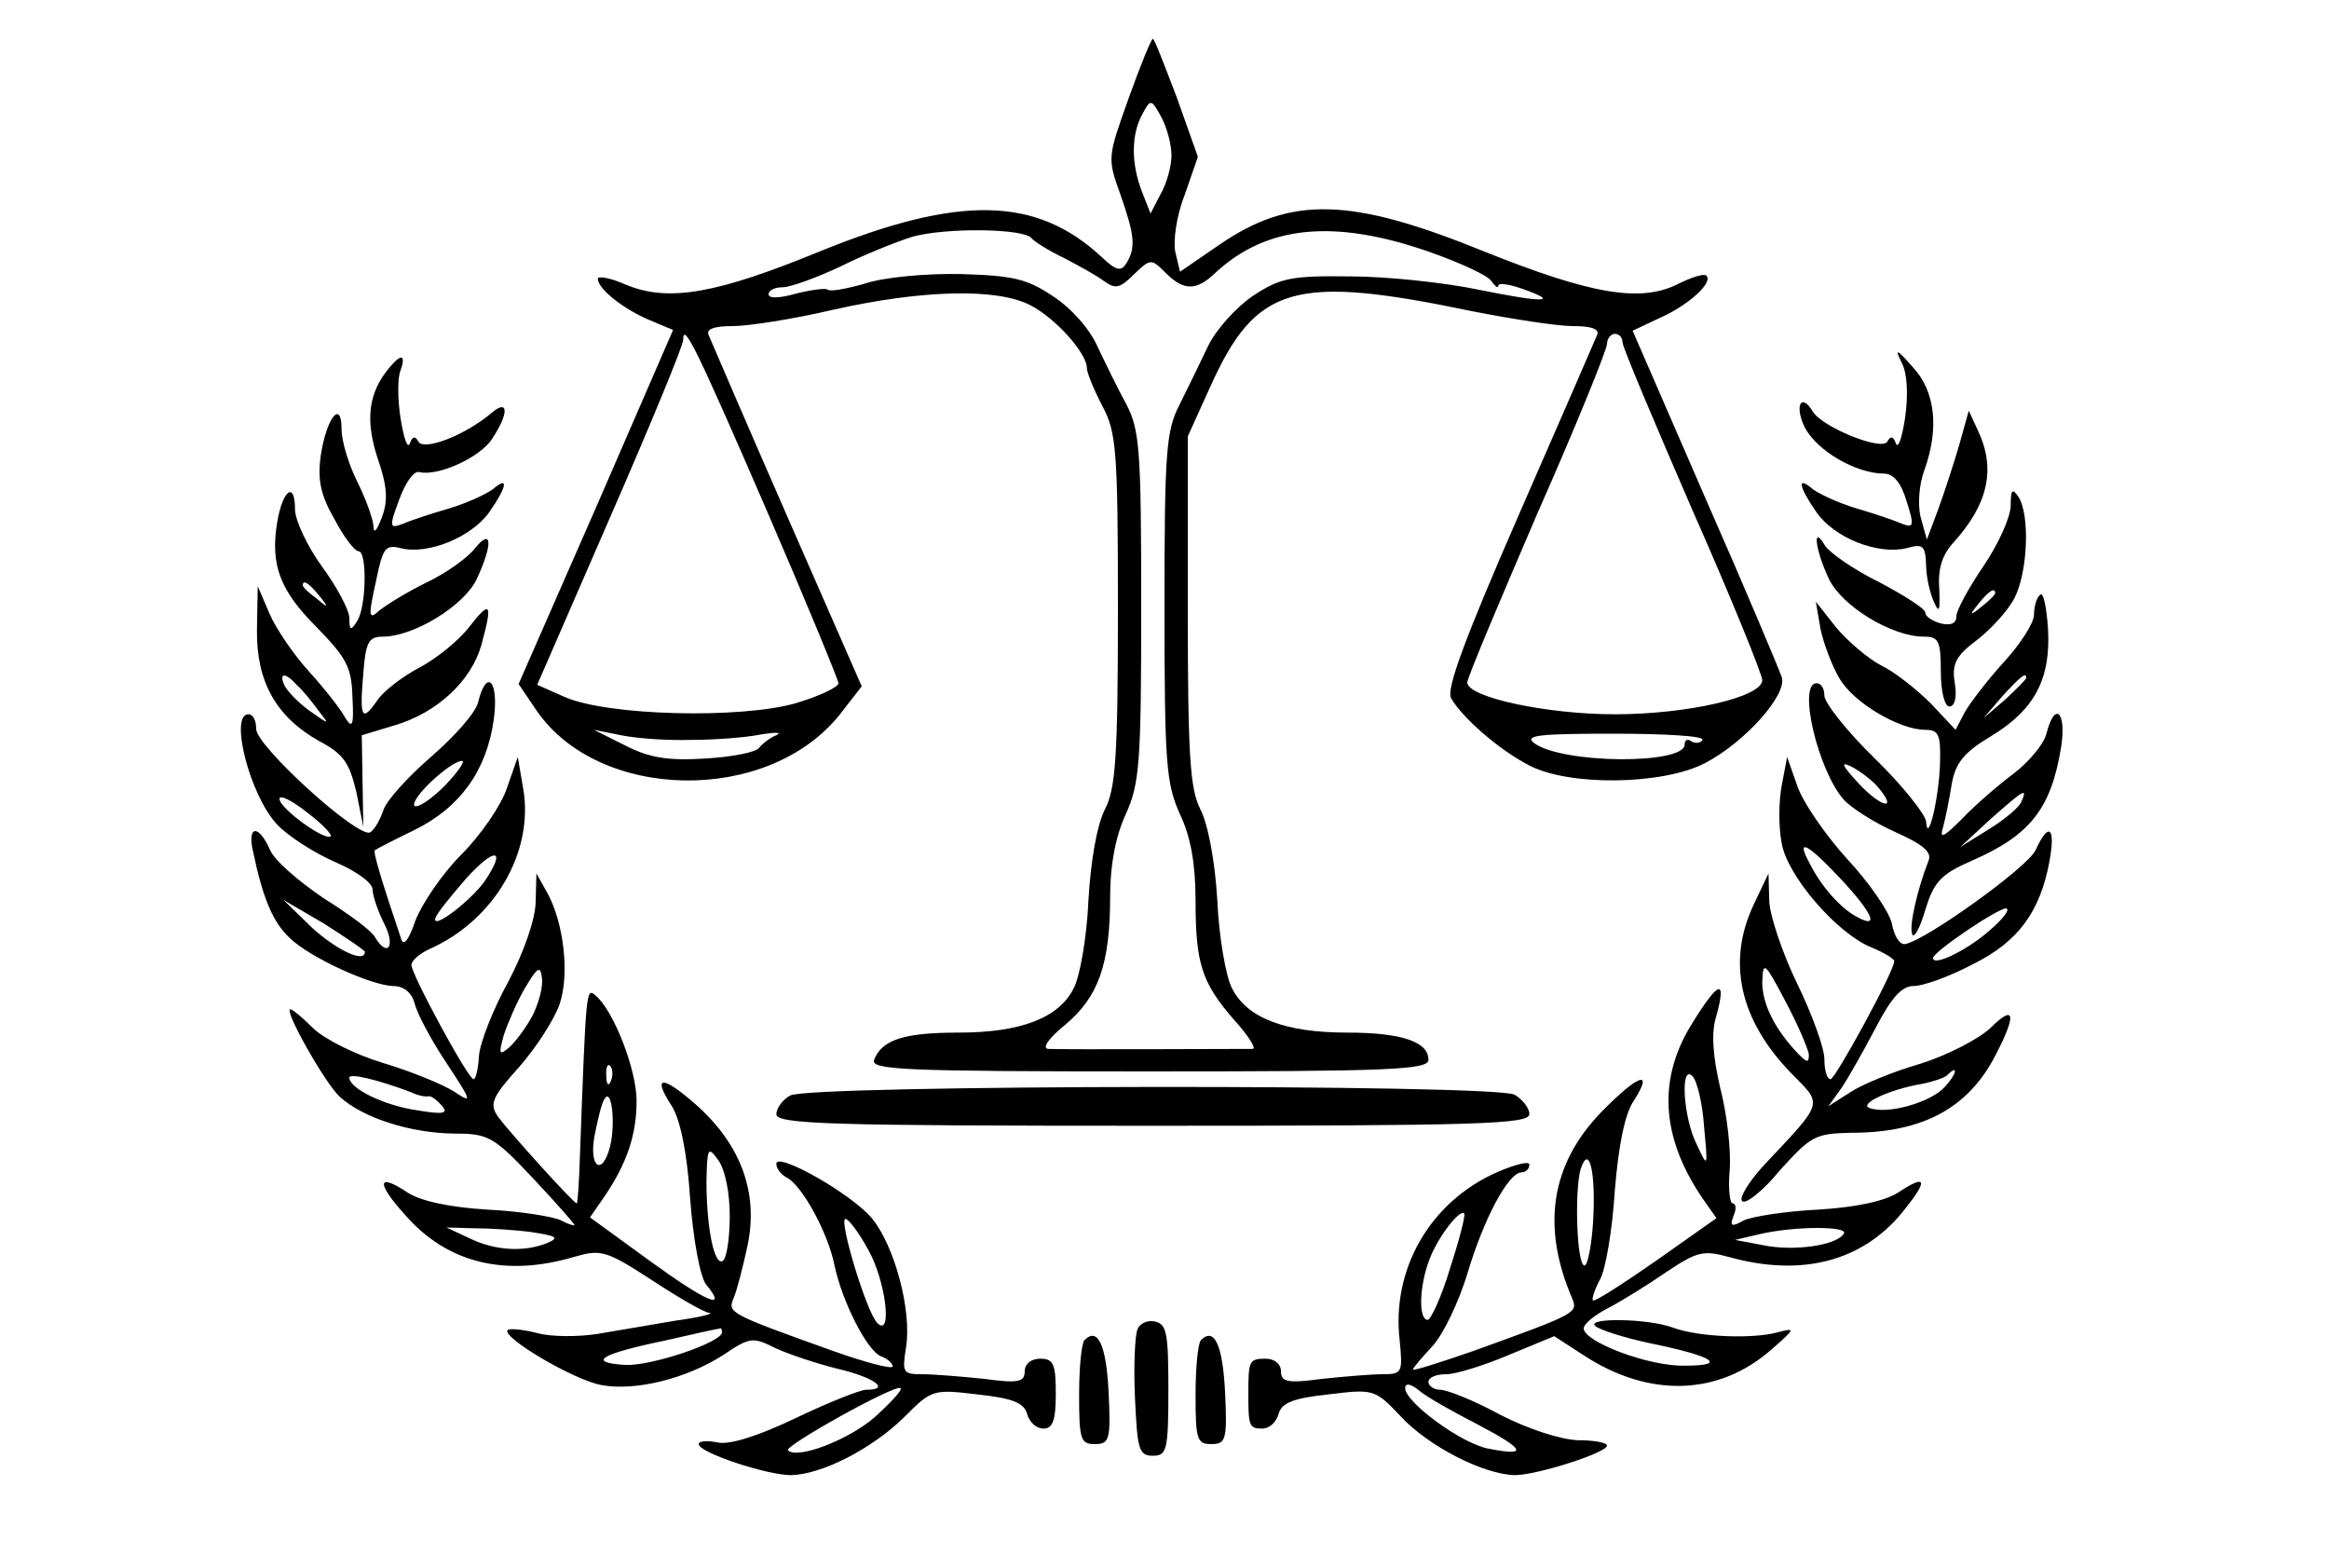 <?xml version="1.0" standalone="no"?>
<!DOCTYPE svg PUBLIC "-//W3C//DTD SVG 20010904//EN"
 "http://www.w3.org/TR/2001/REC-SVG-20010904/DTD/svg10.dtd">
<svg version="1.0" xmlns="http://www.w3.org/2000/svg"
 width="300pt" height="202pt" viewBox="0 0 300 202"
 preserveAspectRatio="xMidYMid meet">
<g transform="translate(0,202) scale(0.1,-0.1)"
fill="#000000" stroke="none">
<path d="M1454 1894 c-27 -76 -28 -77 -11 -124 19 -54 20 -69 8 -89 -7 -11
-13 -10 -32 8 -84 78 -183 80 -361 8 -136 -56 -197 -66 -251 -44 -20 9 -37 12
-37 8 0 -13 33 -39 66 -53 l31 -13 -99 -228 -100 -228 23 -34 c81 -118 299
-121 391 -5 l28 36 -96 219 c-53 121 -98 226 -101 233 -4 8 6 12 31 12 20 0
78 9 129 21 116 26 211 28 254 6 33 -17 73 -62 73 -81 0 -6 9 -28 20 -49 18
-34 20 -56 20 -262 0 -192 -3 -231 -17 -258 -10 -20 -18 -65 -21 -117 -2 -47
-11 -98 -19 -113 -19 -38 -68 -57 -148 -57 -70 0 -99 -9 -109 -35 -5 -13 36
-15 354 -15 310 0 360 2 360 15 0 23 -34 35 -105 35 -80 0 -129 19 -148 57 -8
15 -17 67 -19 114 -3 50 -12 98 -22 117 -13 26 -16 68 -16 256 l0 224 29 64
c59 131 108 145 338 97 51 -10 109 -19 129 -19 25 0 35 -4 31 -12 -3 -7 -48
-111 -101 -232 -69 -158 -93 -223 -87 -235 14 -25 62 -67 101 -87 52 -27 172
-25 226 3 52 27 107 89 99 111 -3 9 -47 114 -99 232 l-93 214 36 17 c36 16 68
45 59 54 -3 3 -19 -2 -37 -11 -48 -24 -112 -13 -249 42 -172 70 -249 72 -341
9 l-51 -35 -6 25 c-3 14 1 46 12 74 l17 49 -27 76 c-16 42 -29 76 -31 76 -2 0
-16 -34 -31 -76z m55 -74 c0 -14 -6 -36 -14 -50 l-13 -25 -11 28 c-14 36 -14
73 0 99 11 21 12 21 25 -3 7 -13 13 -35 13 -49z m-180 -107 c3 -4 22 -16 41
-25 19 -10 43 -23 52 -30 15 -11 21 -9 39 9 21 20 22 20 40 2 24 -24 40 -24
65 0 66 61 153 69 274 27 40 -14 77 -31 81 -38 5 -7 9 -10 9 -6 0 4 14 2 31
-4 51 -18 26 -18 -57 -1 -43 9 -118 17 -165 17 -76 1 -90 -2 -125 -25 -22 -15
-48 -44 -58 -65 -10 -21 -27 -56 -37 -76 -17 -33 -19 -61 -19 -260 0 -201 2
-227 20 -267 14 -29 20 -65 20 -111 0 -81 8 -106 50 -154 18 -20 28 -36 24
-37 -13 0 -246 -1 -264 0 -8 1 1 14 22 31 43 36 58 78 58 166 0 40 7 77 20
105 18 40 20 66 20 268 0 202 -2 227 -19 260 -11 20 -27 53 -37 74 -10 23 -34
50 -57 65 -34 23 -52 27 -119 29 -44 1 -99 -4 -123 -12 -24 -7 -46 -11 -49 -8
-2 2 -20 0 -40 -5 -21 -6 -36 -7 -36 -1 0 5 8 9 18 9 10 0 43 12 73 26 30 15
72 32 94 39 43 12 144 11 154 -2z m-342 -349 c51 -118 93 -220 93 -224 0 -5
-25 -17 -56 -26 -71 -20 -240 -16 -296 8 l-36 16 94 216 c52 119 94 221 94
228 0 24 16 -8 107 -218z m1103 215 c0 -6 41 -103 90 -216 50 -113 90 -212 90
-219 0 -22 -97 -44 -190 -44 -88 0 -190 22 -190 41 0 6 41 103 90 217 50 113
90 212 90 219 0 7 5 13 10 13 6 0 10 -5 10 -11z m-1200 -512 c30 0 71 3 90 7
19 3 28 3 20 -1 -8 -3 -18 -11 -22 -16 -4 -6 -35 -12 -70 -14 -48 -3 -72 1
-103 17 l-40 20 35 -7 c19 -4 60 -7 90 -6z m1303 0 c-2 -4 -9 -5 -14 -2 -5 4
-9 2 -9 -4 0 -26 -158 -25 -194 2 -13 10 7 12 103 12 65 0 117 -3 114 -8z"/>
<path d="M2450 1552 c7 -14 8 -41 4 -70 -4 -26 -9 -41 -12 -33 -3 9 -7 10 -11
2 -8 -12 -84 19 -96 39 -15 25 -24 7 -10 -21 16 -30 66 -59 102 -59 12 0 22
-12 29 -36 10 -31 9 -34 -5 -29 -9 4 -35 13 -59 20 -24 7 -49 19 -57 25 -21
18 -18 3 5 -30 23 -33 79 -55 116 -46 21 6 24 3 25 -21 0 -16 5 -37 10 -48 7
-16 8 -12 7 17 -2 26 4 44 19 60 44 49 54 94 31 143 l-12 26 -12 -43 c-7 -24
-19 -61 -27 -83 l-15 -40 -8 29 c-4 16 -2 43 5 61 19 53 14 101 -15 132 -21
24 -24 25 -14 5z"/>
<path d="M502 1547 c-27 -32 -32 -66 -16 -116 13 -37 14 -56 6 -77 -7 -19 -11
-22 -11 -11 -1 10 -10 35 -21 57 -11 22 -20 52 -20 67 0 40 -20 14 -27 -35 -4
-30 0 -50 18 -81 12 -23 26 -41 31 -41 11 0 10 -72 -2 -90 -8 -13 -10 -12 -10
4 0 10 -16 40 -35 66 -19 26 -35 60 -35 74 0 37 -16 25 -23 -17 -9 -55 4 -88
51 -135 38 -39 45 -51 46 -90 2 -36 0 -41 -9 -27 -5 10 -26 37 -46 59 -21 23
-44 57 -52 76 l-15 35 -1 -56 c-1 -67 25 -113 81 -144 30 -16 38 -27 47 -65
l9 -45 -1 59 -1 59 43 13 c54 16 98 57 111 103 15 55 12 59 -16 23 -14 -18
-43 -41 -64 -52 -21 -11 -46 -30 -54 -42 -20 -29 -23 -23 -18 35 3 40 7 47 25
47 40 0 105 40 121 74 21 45 20 67 -2 40 -9 -12 -37 -32 -62 -44 -25 -12 -52
-29 -61 -36 -14 -13 -15 -9 -5 36 9 44 12 49 32 44 35 -9 91 14 114 46 23 33
26 48 5 30 -8 -6 -33 -18 -57 -25 -24 -7 -51 -16 -60 -20 -16 -6 -17 -4 -4 31
8 22 19 38 26 36 24 -6 79 19 94 43 22 33 21 52 -1 33 -33 -28 -86 -49 -94
-37 -4 8 -8 7 -11 -2 -3 -8 -8 7 -12 32 -4 25 -4 53 0 62 7 20 1 22 -14 4z
m-91 -294 c13 -16 12 -17 -3 -4 -10 7 -18 15 -18 17 0 8 8 3 21 -13z m-28
-116 c7 -6 19 -21 27 -32 15 -19 15 -19 -12 0 -15 11 -29 26 -32 33 -7 16 2
16 17 -1z"/>
<path d="M2590 1369 c0 -15 -16 -50 -35 -78 -19 -28 -35 -57 -35 -65 0 -9 -7
-12 -20 -9 -11 3 -20 9 -20 14 0 5 -27 22 -59 39 -33 16 -64 38 -70 47 -17 29
-13 -5 5 -43 17 -35 81 -74 122 -74 19 0 22 -5 22 -45 0 -26 5 -45 11 -45 7 0
10 12 7 30 -4 25 1 35 29 56 18 14 40 38 48 54 17 33 20 107 5 130 -8 12 -10
9 -10 -11z m-20 -113 c0 -2 -8 -10 -17 -17 -16 -13 -17 -12 -4 4 13 16 21 21
21 13z"/>
<path d="M2628 1254 c-5 -4 -8 -16 -8 -26 0 -10 -17 -37 -39 -61 -21 -23 -43
-52 -50 -64 l-12 -23 -32 34 c-18 18 -47 41 -64 49 -17 9 -43 31 -58 49 l-26
33 6 -35 c4 -19 15 -48 24 -63 17 -31 77 -67 111 -67 17 0 20 -6 19 -42 -1
-44 -16 -108 -18 -76 -1 9 -30 46 -66 81 -36 35 -65 72 -65 81 0 9 -4 16 -10
16 -25 0 2 -113 35 -150 10 -11 40 -30 67 -42 36 -16 47 -26 42 -37 -14 -36
-25 -83 -21 -94 2 -7 10 7 17 31 11 36 20 46 59 63 76 33 103 67 116 147 7 45
-8 60 -19 17 -3 -13 -23 -37 -43 -52 -20 -15 -50 -41 -66 -58 -24 -24 -29 -26
-24 -10 3 11 8 36 11 55 5 28 16 41 51 62 56 34 77 74 73 139 -2 28 -6 47 -10
43z m-18 -107 c0 -2 -12 -14 -27 -28 l-28 -24 24 28 c23 25 31 32 31 24z
m-190 -142 c25 -30 3 -25 -26 6 -22 24 -24 29 -8 21 11 -6 27 -18 34 -27z
m184 -17 c-2 -7 -21 -23 -42 -36 l-37 -23 39 36 c43 38 48 41 40 23z"/>
<path d="M616 1116 c-3 -14 -31 -45 -61 -71 -30 -26 -57 -56 -61 -68 -4 -12
-11 -25 -17 -29 -15 -9 -147 111 -147 133 0 11 -4 19 -10 19 -25 0 2 -105 37
-142 14 -15 47 -36 74 -48 28 -12 49 -27 49 -36 0 -8 7 -28 15 -44 15 -29 4
-44 -12 -17 -4 8 -34 30 -66 50 -31 21 -63 48 -69 62 -15 34 -30 32 -22 -2 13
-62 26 -91 47 -111 27 -26 105 -61 133 -62 14 0 24 -8 28 -22 3 -13 21 -47 41
-77 33 -50 34 -53 10 -37 -14 9 -55 26 -92 37 -36 11 -76 31 -90 45 -13 13
-26 24 -29 24 -9 0 45 -96 64 -113 30 -27 90 -46 145 -47 46 0 52 -3 103 -57
30 -32 54 -59 54 -61 0 -1 -8 1 -17 6 -10 5 -53 12 -95 14 -49 3 -86 11 -103
22 -39 26 -41 13 -3 -29 54 -62 129 -80 217 -54 35 10 41 9 101 -30 35 -23 68
-42 74 -42 6 -1 -14 -6 -44 -10 -30 -5 -75 -13 -100 -17 -25 -4 -60 -4 -78 1
-19 5 -36 6 -38 4 -9 -9 86 -65 121 -71 43 -8 109 8 157 39 34 23 38 23 66 9
17 -8 53 -20 81 -27 47 -11 69 -27 37 -27 -8 0 -48 -16 -90 -36 -48 -23 -85
-35 -101 -32 -14 3 -25 2 -25 -2 0 -11 88 -40 119 -40 40 1 104 34 145 74 36
36 37 37 95 30 46 -5 60 -11 64 -25 3 -11 12 -19 21 -19 12 0 16 10 16 45 0
38 -3 45 -20 45 -12 0 -20 -7 -20 -16 0 -14 -8 -16 -52 -10 -29 3 -65 6 -80 6
-25 0 -26 2 -21 34 8 48 -15 132 -44 167 -27 32 -123 86 -123 70 0 -6 6 -14
14 -18 20 -11 53 -72 61 -113 10 -47 42 -110 60 -117 8 -3 15 -9 15 -13 0 -4
-35 5 -77 20 -134 48 -136 49 -128 68 4 9 12 40 18 68 14 67 -8 128 -64 179
-45 40 -60 41 -34 1 11 -17 20 -59 24 -120 4 -53 13 -102 21 -111 28 -34 0
-22 -73 31 l-77 56 18 26 c30 44 42 81 42 124 0 41 -30 117 -53 136 -12 10
-12 9 -20 -208 -1 -33 -3 -60 -4 -60 -4 0 -87 92 -101 111 -12 17 -9 25 27 65
22 25 45 61 52 81 13 39 5 105 -16 143 l-14 25 -1 -36 c0 -21 -14 -63 -35
-103 -20 -36 -37 -80 -38 -96 -1 -17 -4 -30 -7 -30 -7 0 -80 135 -80 147 0 6
11 15 24 21 83 37 134 125 120 206 l-7 41 -14 -40 c-7 -22 -34 -61 -59 -86
-25 -25 -51 -64 -59 -85 -8 -24 -15 -33 -18 -24 -26 77 -37 114 -34 115 1 1
24 13 51 26 59 29 93 77 102 142 7 50 -9 67 -20 23z m-43 -108 c-18 -18 -35
-29 -39 -26 -7 8 45 57 61 58 5 0 -5 -14 -22 -32z m-147 -65 c-7 -7 -66 36
-66 48 0 6 16 -2 35 -17 20 -15 33 -29 31 -31z m199 -57 c-17 -25 -70 -66 -64
-48 2 6 20 28 39 50 37 41 53 40 25 -2z m-155 -92 c0 -15 -36 2 -68 31 l-37
36 53 -31 c28 -18 52 -34 52 -36z m216 -82 c-8 -15 -22 -34 -30 -41 -13 -11
-14 -9 -7 16 5 15 17 43 27 60 16 27 20 30 22 14 2 -11 -4 -33 -12 -49z m101
-84 c-3 -8 -6 -5 -6 6 -1 11 2 17 5 13 3 -3 4 -12 1 -19z m-257 -15 c8 -4 18
-6 22 -5 3 1 11 -5 17 -12 9 -10 3 -12 -32 -6 -42 6 -87 28 -87 42 0 6 35 -2
80 -19z m256 -69 c-10 -40 -28 -28 -20 14 4 20 9 42 13 47 9 14 14 -32 7 -61z
m154 -90 c0 -29 -4 -55 -9 -58 -11 -7 -21 43 -21 103 1 43 2 45 15 27 9 -12
15 -42 15 -72z m178 -43 c23 -40 32 -115 12 -95 -14 14 -50 134 -41 134 4 0
17 -17 29 -39z m-433 22 c32 -5 36 -7 20 -14 -30 -12 -67 -10 -100 6 l-30 14
35 -1 c19 0 53 -2 75 -5z m245 -129 c0 -13 -92 -44 -125 -42 -49 3 -32 14 50
31 39 9 71 16 73 16 1 1 2 -2 2 -5z m196 -110 c-34 -29 -99 -54 -111 -42 -6 5
139 86 145 80 3 -2 -13 -19 -34 -38z"/>
<path d="M2295 1008 c-4 -21 -4 -54 0 -74 7 -42 71 -116 115 -134 17 -7 30
-15 30 -18 0 -13 -76 -152 -82 -152 -5 0 -8 12 -8 26 0 14 -16 58 -35 97 -19
39 -35 87 -36 106 l-1 36 -19 -40 c-35 -74 -18 -149 48 -217 41 -42 44 -35
-36 -120 -19 -21 -31 -41 -27 -45 4 -5 27 13 49 40 40 44 45 47 92 48 92 0
151 32 186 101 27 52 24 65 -7 34 -15 -14 -55 -35 -90 -46 -35 -10 -76 -27
-91 -37 l-28 -18 18 25 c9 14 29 49 44 78 20 38 33 52 48 52 12 0 46 12 76 28
59 29 87 68 99 133 8 44 -1 51 -18 14 -10 -22 -141 -116 -168 -121 -7 -1 -14
10 -17 26 -3 15 -29 53 -58 84 -28 31 -57 73 -64 94 l-13 37 -7 -37z m76 -120
c42 -45 50 -65 21 -49 -21 11 -46 39 -61 69 -18 33 -4 27 40 -20z m190 -68
c-29 -25 -71 -45 -71 -34 0 8 83 64 94 64 6 -1 -4 -14 -23 -30z m-231 -158 c0
-11 -2 -11 -13 0 -30 31 -47 64 -47 93 1 28 3 26 30 -25 16 -30 29 -61 30 -68z
m175 -42 c-18 -20 -74 -36 -97 -27 -14 5 26 24 68 31 15 3 29 8 32 11 15 15
13 2 -3 -15z"/>
<path d="M2181 704 c-46 -72 -42 -147 11 -226 l19 -27 -78 -55 c-43 -30 -79
-53 -81 -51 -2 2 2 14 9 27 7 12 16 64 19 114 5 60 13 100 25 117 26 41 4 32
-42 -15 -65 -67 -78 -147 -38 -240 8 -19 6 -20 -127 -68 -43 -15 -78 -26 -78
-24 0 2 11 15 25 30 14 15 34 57 45 93 21 71 53 131 70 131 5 0 10 4 10 10 0
5 -19 0 -42 -10 -86 -38 -136 -125 -125 -217 4 -41 3 -43 -22 -43 -14 0 -50
-3 -78 -6 -45 -6 -53 -4 -53 10 0 9 -8 16 -20 16 -21 0 -22 -3 -22 -45 0 -42
1 -45 18 -45 9 0 18 8 21 19 4 14 18 20 64 25 58 7 60 7 93 -28 36 -39 107
-75 147 -76 29 0 119 29 119 38 0 4 -17 7 -38 7 -22 1 -63 14 -100 33 -33 18
-68 32 -77 32 -8 0 -15 5 -15 10 0 6 10 10 23 10 12 0 48 11 81 25 l58 24 37
-24 c85 -56 175 -53 243 7 31 27 31 28 8 22 -33 -9 -103 -6 -135 6 -32 12
-113 13 -100 2 6 -5 37 -15 70 -22 83 -17 101 -29 45 -29 -47 -1 -130 31 -130
48 0 6 15 18 33 27 17 9 51 30 74 46 39 26 47 28 80 19 93 -26 171 -6 223 57
34 42 33 51 -5 26 -17 -11 -54 -19 -103 -22 -42 -2 -86 -9 -96 -14 -16 -9 -18
-7 -13 6 4 9 3 16 -1 16 -4 0 -6 19 -4 43 2 23 -3 70 -12 105 -10 43 -12 73
-5 94 13 48 3 45 -30 -8z m14 -135 c5 -53 5 -54 -9 -24 -18 35 -22 105 -6 89
6 -6 13 -35 15 -65z m-143 -124 c-2 -30 -7 -55 -11 -55 -10 0 -13 96 -5 124
11 34 20 -4 16 -69z m-184 -58 c-11 -37 -25 -67 -29 -67 -12 0 -11 43 2 77 10
28 39 66 45 60 2 -2 -6 -33 -18 -70z m507 44 c-9 -15 -64 -23 -103 -15 l-37 7
30 7 c45 11 117 11 110 1z m-473 -245 c63 -33 67 -42 16 -32 -35 6 -108 60
-108 78 0 7 7 6 18 -3 9 -8 43 -27 74 -43z"/>
<path d="M1018 609 c-10 -5 -18 -17 -18 -24 0 -13 68 -15 485 -15 419 0 485 2
485 15 0 8 -9 19 -19 25 -27 14 -909 13 -933 -1z"/>
<path d="M1465 307 c-3 -7 -5 -47 -3 -88 3 -66 5 -74 23 -74 18 0 20 7 20 85
0 73 -2 85 -18 88 -9 2 -20 -3 -22 -11z"/>
<path d="M1397 294 c-4 -4 -7 -36 -7 -71 0 -57 2 -63 20 -63 19 0 21 5 18 67
-3 61 -14 84 -31 67z"/>
<path d="M1547 294 c-4 -4 -7 -36 -7 -71 0 -57 2 -63 20 -63 19 0 21 5 18 67
-3 61 -14 84 -31 67z"/>
</g>
</svg>
